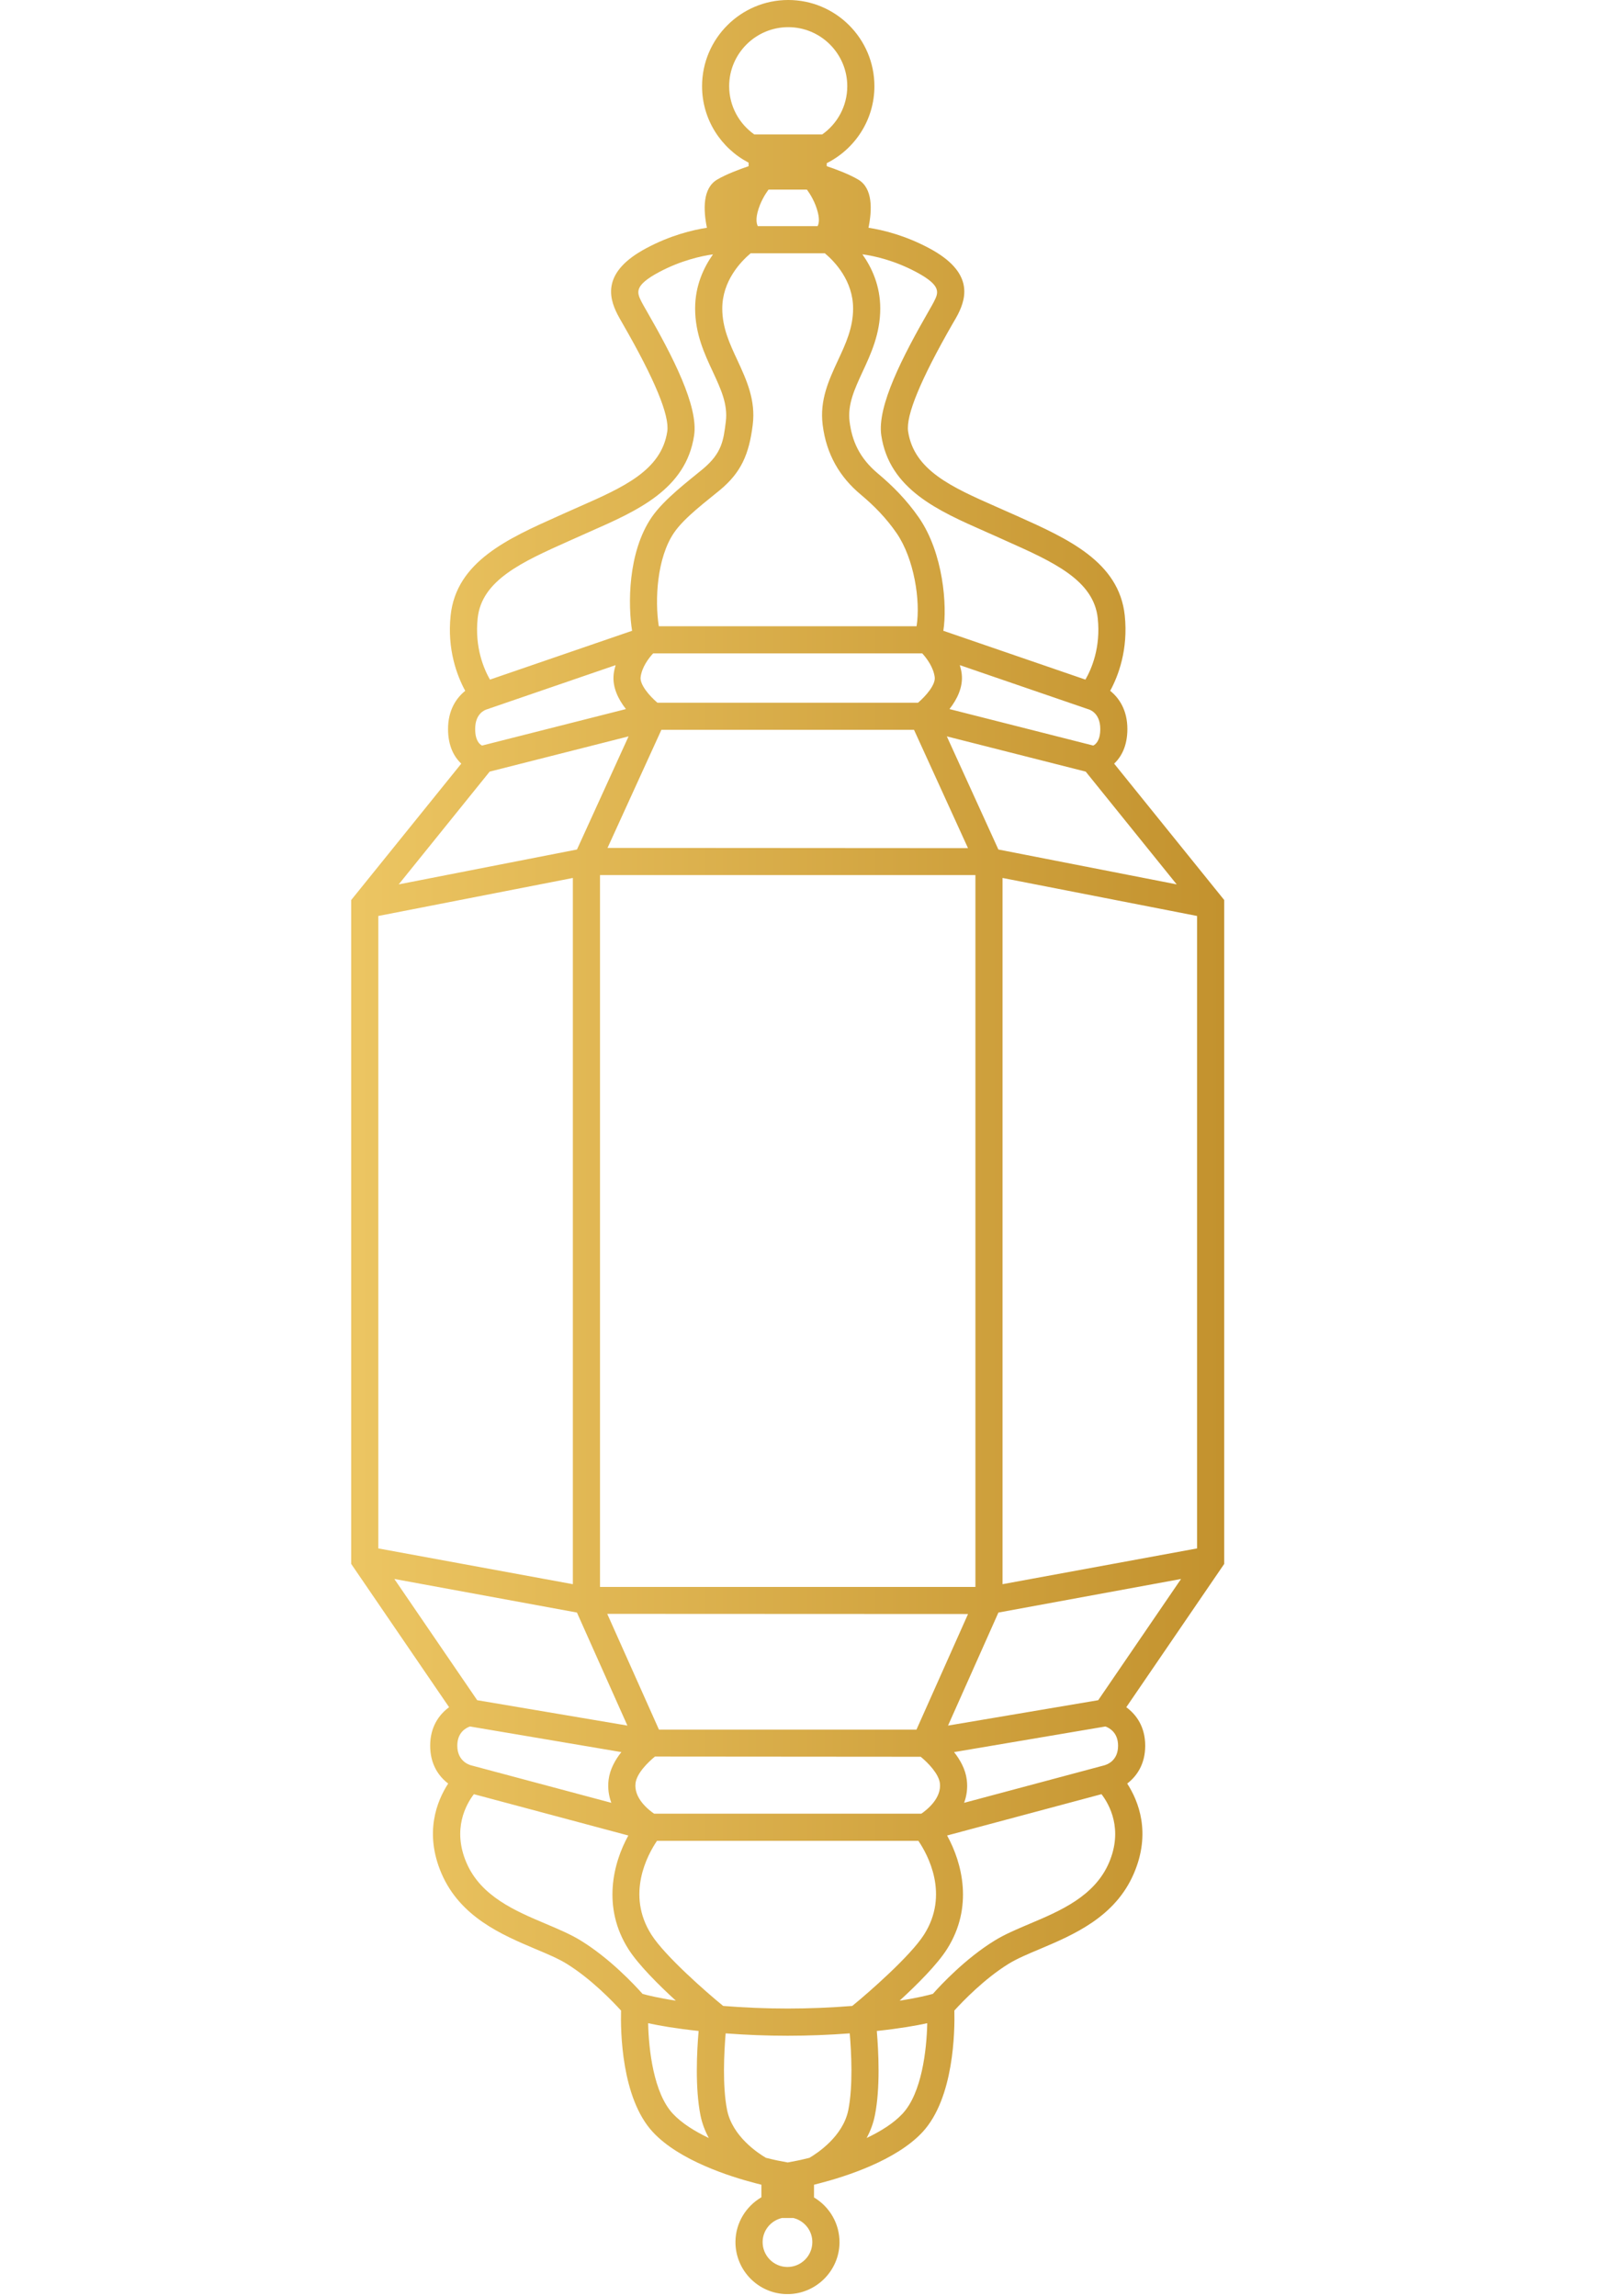 <?xml version="1.0" encoding="utf-8"?>
<!-- Generator: Adobe Illustrator 16.0.0, SVG Export Plug-In . SVG Version: 6.00 Build 0)  -->
<!DOCTYPE svg PUBLIC "-//W3C//DTD SVG 1.1//EN" "http://www.w3.org/Graphics/SVG/1.1/DTD/svg11.dtd">
<svg version="1.1" id="Layer_1" xmlns="http://www.w3.org/2000/svg" xmlns:xlink="http://www.w3.org/1999/xlink" x="0px" y="0px"
	 width="595.28px" height="841.89px" viewBox="0 0 595.28 841.89" enable-background="new 0 0 595.28 841.89" xml:space="preserve">
<linearGradient id="SVGID_1_" gradientUnits="userSpaceOnUse" x1="128.815" y1="420.635" x2="449.013" y2="420.635">
	<stop  offset="0.006" style="stop-color:#ECC562"/>
	<stop  offset="1" style="stop-color:#C3922E"/>
</linearGradient>
<path fill="url(#SVGID_1_)" d="M449.013,330.044l-40.373-50.014c2.671-2.5,4.854-6.515,4.854-12.7
	c0-6.878-2.981-11.344-6.303-13.998c2.975-5.458,6.648-15.106,5.346-27.63c-2.083-19.731-21.027-28.206-39.355-36.422l-2.812-1.244
	c-1.667-0.751-3.316-1.497-4.988-2.213c-16.176-7.142-30.154-13.304-32.309-27.619c-0.856-5.833,4.603-19.038,16.21-39.286
	c1.01-1.696,1.708-2.929,2.013-3.545l0.136-0.264c3.134-6.238,5.457-15.523-10.652-24.097c-8.803-4.701-16.92-6.673-22.237-7.488
	c1.361-6.65,1.585-14.461-3.709-17.636c-3.286-1.966-8.233-3.815-11.602-4.947v-1.104c10.346-5.194,17.482-15.881,17.482-28.229
	c0-17.431-14.18-31.61-31.598-31.61C271.686,0,257.5,14.179,257.5,31.61c0,12.207,6.96,22.771,17.073,28.041v1.292
	c-3.345,1.132-8.292,2.981-11.591,4.947c-5.282,3.175-5.059,10.986-3.704,17.636c-5.317,0.815-13.451,2.787-22.225,7.488
	c-16.116,8.574-13.814,17.859-10.664,24.097l0.135,0.264c0.311,0.617,1.004,1.849,1.983,3.545
	c11.649,20.248,17.102,33.452,16.233,39.286c-2.154,14.314-16.127,20.477-32.314,27.619c-1.649,0.716-3.315,1.461-4.989,2.213
	l-2.787,1.255c-18.346,8.205-37.291,16.68-39.368,36.411c-1.327,12.524,2.383,22.172,5.347,27.63
	c-3.299,2.653-6.297,7.119-6.297,13.998c0,6.186,2.183,10.2,4.853,12.7l-40.371,50.014v243.461l35.905,52.544
	c-3.609,2.642-6.942,7.113-6.942,14.12c0,6.79,3.104,11.216,6.608,13.874c-4.138,6.373-8.856,18.029-2.466,32.947
	c6.885,16.033,22.185,22.514,34.468,27.72c4.319,1.807,8.381,3.521,11.409,5.393c8.95,5.511,16.984,13.886,19.989,17.189
	c-0.2,7.406,0.088,32.097,11.685,44.573c9.667,10.411,28.229,16.31,37.807,18.787c0.03,0,0.047,0.011,0.047,0.011h0.012
	c0.704,0.165,1.349,0.329,1.93,0.494v4.601c-5.599,3.27-9.419,9.296-9.519,16.198c-0.123,10.511,8.322,19.18,18.845,19.313h0.241
	c10.371,0,18.945-8.433,19.08-18.82c0.076-7.043-3.691-13.259-9.355-16.627v-4.665c0.593-0.165,1.232-0.329,1.919-0.494l0,0
	c0.017,0,0.047-0.011,0.053-0.011c9.59-2.478,28.147-8.376,37.818-18.787c11.591-12.488,11.872-37.167,11.69-44.585
	c2.993-3.292,10.993-11.656,19.966-17.178c3.046-1.872,7.107-3.586,11.421-5.393c12.295-5.206,27.602-11.674,34.462-27.72
	c6.403-14.918,1.666-26.574-2.453-32.947c3.485-2.658,6.602-7.084,6.602-13.874c0-7.007-3.32-11.479-6.942-14.12l35.918-52.544
	V330.044z M431.582,324.311l-65.396-12.788l-18.91-41.487l50.937,12.923L431.582,324.311z M311.142,773.768
	c-1.948,9.684-11.426,15.869-14.267,17.53c-2.546,0.64-4.161,0.969-4.243,0.979l-3.714,0.717l-3.739-0.717
	c-0.053-0.011-1.685-0.34-4.237-0.979c-2.87-1.672-12.318-7.863-14.261-17.53c-1.743-8.769-1.121-20.98-0.528-28.111
	c7.624,0.581,15.182,0.868,22.765,0.868c7.559,0,15.135-0.299,22.748-0.868C312.275,752.787,312.891,764.988,311.142,773.768z
	 M312.861,735.368l-0.282,0.229c-15.881,1.268-31.462,1.268-47.331,0l-0.282-0.229c-5.552-4.524-21.069-18.047-26.052-25.917
	c-9.402-14.766-1.35-29.391,2.054-34.396h95.879c3.41,5.018,11.461,19.643,2.065,34.396
	C333.907,717.321,318.414,730.844,312.861,735.368z M337.922,665.095h-98.01c-2.236-1.531-7.489-5.786-6.808-11.215
	c0.458-3.65,4.671-7.735,7.119-9.736l97.469,0.076c2.659,2.165,6.59,6.215,7.031,9.66
	C345.397,659.309,340.157,663.563,337.922,665.095z M336.144,634.26h-94.459l-18.962-42.442l132.33,0.058L336.144,634.26z
	 M138.757,567.819V335.896l71.353-13.938v258.979L138.757,567.819z M247.26,195.296c3.809-5.563,11.984-11.573,16.919-15.687
	c7.641-6.397,10.564-13,11.902-23.804c1.145-9.103-2.283-16.474-5.581-23.628c-2.882-6.15-5.587-11.972-5.587-19.044
	c0-10.136,6.79-17.202,10.399-20.248h27.231c3.598,3.028,10.353,10.036,10.353,20.248c0,7.072-2.688,12.894-5.563,19.044
	c-3.31,7.154-6.749,14.525-5.593,23.628c1.332,10.804,6.279,19.156,13.956,25.553c4.911,4.102,9.366,8.639,13.182,14.185
	c6.367,9.272,8.814,24.667,7.301,34.109h-94.541C240.135,220.209,240.892,204.552,247.26,195.296z M277.954,82.932
	c-0.311-0.569-0.845-2.054-0.117-5.018c0.968-3.797,2.829-6.731,4.043-8.392h14.067c1.226,1.661,3.075,4.595,4.026,8.392
	c0.745,2.964,0.223,4.443-0.105,5.018H277.954z M234.965,248.327c0.469-3.762,3.034-7.043,4.583-8.715h98.72
	c1.685,1.837,4.126,5.171,4.566,8.727c0.346,2.693-3.128,6.802-6.122,9.354h-95.591
	C238.116,255.129,234.642,251.032,234.965,248.327z M242.588,267.629h92.652l19.801,43.4l-132.213-0.088L242.588,267.629z
	 M220.069,581.945V320.889h137.688v261.056H220.069z M367.711,321.957l71.342,13.938v231.924l-71.342,13.117V321.957z
	 M400.987,273.405l-52.743-13.381c2.729-3.486,5.076-8.035,4.484-12.941c-0.129-1.098-0.399-2.154-0.692-3.169l47.004,16.133
	c0.169,0.041,4.513,1.056,4.513,7.283C403.553,271.544,401.927,272.923,400.987,273.405z M336.097,99.781
	c9.378,5.018,8.099,7.583,6.448,10.852l-0.151,0.288c-0.247,0.516-0.868,1.579-1.708,3.046
	c-9.519,16.574-19.062,34.972-17.447,45.712c2.963,19.743,20.845,27.619,38.123,35.236c1.644,0.733,3.292,1.461,4.941,2.201
	l2.794,1.262c17.213,7.682,32.056,14.349,33.534,28.358c1.132,10.687-2.271,18.575-4.524,22.483l-52.115-17.906
	c1.467-9.185,0.006-28.435-8.903-41.416c-4.596-6.65-9.836-11.843-15.018-16.187c-7.02-5.857-9.596-12.219-10.465-19.138
	c-0.763-6.274,1.796-11.796,4.748-18.199c3.046-6.538,6.502-13.968,6.502-23.24c0-8.264-3.027-14.913-6.549-19.878
	C320.638,93.848,327.979,95.45,336.097,99.781z M267.442,31.61c0-11.932,9.725-21.65,21.674-21.65
	c11.931,0,21.644,9.719,21.644,21.65c0,7.3-3.638,13.779-9.196,17.688H276.65C271.105,45.389,267.442,38.91,267.442,31.61z
	 M175.197,226.736c1.461-14.009,16.31-20.676,33.505-28.358l2.829-1.262c1.632-0.74,3.293-1.467,4.93-2.201
	c17.29-7.618,35.161-15.494,38.124-35.236c1.625-10.74-7.911-29.138-17.448-45.712c-0.833-1.467-1.456-2.53-1.714-3.046
	l-0.152-0.288c-1.62-3.269-2.929-5.833,6.461-10.852c8.022-4.267,15.423-5.897,19.772-6.502c-3.503,4.953-6.549,11.608-6.549,19.854
	c0,9.272,3.463,16.703,6.52,23.24c2.97,6.403,5.517,11.925,4.742,18.199c-0.863,6.919-1.396,11.544-8.421,17.418
	c-5.2,4.326-14.15,10.993-18.745,17.642c-8.915,13.017-8.703,32.495-7.213,41.68l-52.133,17.906
	C177.468,245.311,174.076,237.399,175.197,226.736z M178.8,260.047l46.992-16.133c-0.312,1.015-0.552,2.071-0.693,3.169
	c-0.616,4.906,1.743,9.455,4.478,12.941l-52.772,13.381c-0.904-0.452-2.524-1.837-2.524-6.074
	C174.281,261.673,177.802,260.311,178.8,260.047z M179.599,282.958l50.947-12.923l-18.921,41.487l-65.385,12.788L179.599,282.958z
	 M144.638,579.023l66.969,12.312l18.511,41.451l-55.097-9.309L144.638,579.023z M172.374,633.116l55.525,9.396
	c-2.236,2.816-4.196,6.284-4.677,10.135c-0.388,3.128,0.076,5.957,0.998,8.463l-51.146-13.668c-0.223-0.03-5.347-1.133-5.347-7.272
	C167.726,635.394,170.754,633.69,172.374,633.116z M213.021,711.629c-3.686-2.277-8.087-4.137-12.753-6.116
	c-11.192-4.723-23.903-10.082-29.191-22.448c-5.24-12.236-0.176-21.326,2.729-25.123l56.651,15.153
	c-5.546,10.035-9.742,26.298,0.059,41.703c3.639,5.71,11.045,13.075,17.354,18.862c-6.574-1.004-10.482-2.001-12.202-2.488
	C232.77,727.903,223.679,718.166,213.021,711.629z M246.761,775.089c-6.989-7.548-8.82-23.229-9.038-33.165
	c4.038,0.892,10.077,1.948,18.516,2.853c-0.668,7.688-1.314,20.904,0.681,30.94c0.61,3.051,1.708,5.81,3.052,8.31
	C254.872,781.604,250.083,778.646,246.761,775.089z M288.834,831.323h-0.112c-5.035-0.059-9.067-4.208-9.008-9.243
	c0.059-4.25,3.058-7.794,7.119-8.727h4.114c4.061,0.969,7.072,4.642,6.996,8.967C297.89,827.291,293.788,831.323,288.834,831.323z
	 M331.049,775.089c-3.298,3.557-8.1,6.515-13.187,8.938c1.35-2.5,2.424-5.259,3.027-8.31c2.019-10.036,1.344-23.253,0.704-30.94
	c8.428-0.904,14.461-1.961,18.499-2.853C339.882,751.859,338.062,767.541,331.049,775.089z M406.751,683.077
	c-5.294,12.354-17.994,17.713-29.192,22.436c-4.659,1.979-9.084,3.839-12.753,6.116c-10.674,6.55-19.754,16.274-22.647,19.543
	c-1.742,0.487-5.622,1.484-12.195,2.488c6.31-5.787,13.716-13.152,17.349-18.862c9.819-15.417,5.598-31.668,0.059-41.703
	l56.634-15.153C406.927,661.75,411.992,670.841,406.751,683.077z M404.743,647.442l-51.128,13.668
	c0.921-2.506,1.367-5.335,0.973-8.463c-0.469-3.851-2.436-7.318-4.653-10.135l55.513-9.396c1.456,0.527,4.637,2.236,4.637,7.054
	C410.084,645.78,405.941,647.16,404.743,647.442z M402.801,623.479l-55.084,9.309l18.48-41.451l66.986-12.312L402.801,623.479z"/>
</svg>
